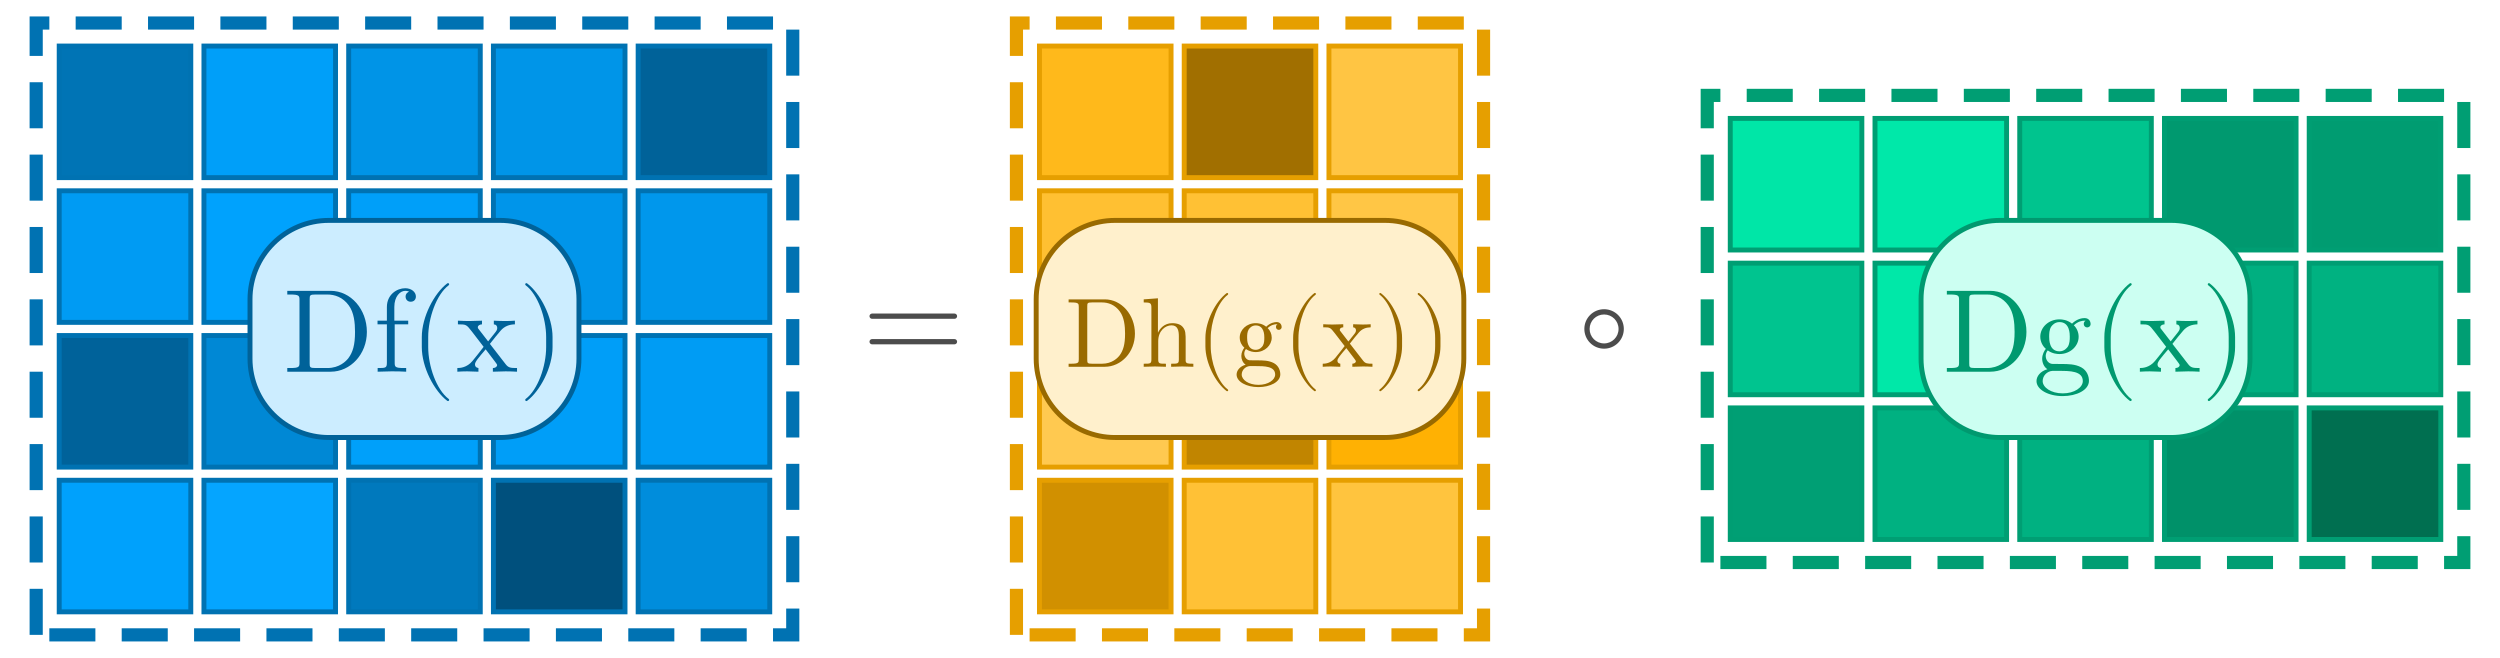 <?xml version="1.0" encoding="UTF-8"?>
<svg xmlns="http://www.w3.org/2000/svg" xmlns:xlink="http://www.w3.org/1999/xlink" width="380" height="100" viewBox="0 0 380 100">
<defs>
<g>
<g id="glyph-0-0">
<path d="M 14.441 -6.941 C 14.441 -7.16 14.262 -7.34 14.039 -7.34 L 1.52 -7.34 C 1.301 -7.34 1.121 -7.16 1.121 -6.941 C 1.121 -6.719 1.301 -6.539 1.52 -6.539 L 14.039 -6.539 C 14.262 -6.539 14.441 -6.719 14.441 -6.941 Z M 14.441 -3.059 C 14.441 -3.281 14.262 -3.461 14.039 -3.461 L 1.52 -3.461 C 1.301 -3.461 1.121 -3.281 1.121 -3.059 C 1.121 -2.84 1.301 -2.66 1.52 -2.66 L 14.039 -2.66 C 14.262 -2.66 14.441 -2.84 14.441 -3.059 Z M 14.441 -3.059 "/>
</g>
<g id="glyph-0-1">
<path d="M 7.121 -5 C 7.121 -6.66 5.781 -8 4.121 -8 C 2.461 -8 1.121 -6.66 1.121 -5 C 1.121 -3.34 2.461 -2 4.121 -2 C 5.781 -2 7.121 -3.34 7.121 -5 Z M 6.32 -5 C 6.32 -3.781 5.34 -2.801 4.121 -2.801 C 2.898 -2.801 1.922 -3.781 1.922 -5 C 1.922 -6.219 2.898 -7.199 4.121 -7.199 C 5.34 -7.199 6.32 -6.219 6.32 -5 Z M 6.32 -5 "/>
</g>
<g id="glyph-1-0">
<path d="M 12.727 -6.047 C 12.727 -9.469 10.297 -12.293 7.219 -12.293 L 0.629 -12.293 L 0.629 -11.734 L 1.062 -11.734 C 2.449 -11.734 2.484 -11.539 2.484 -10.891 L 2.484 -1.402 C 2.484 -0.758 2.449 -0.559 1.062 -0.559 L 0.629 -0.559 L 0.629 0 L 7.219 0 C 10.242 0 12.727 -2.664 12.727 -6.047 Z M 10.926 -6.047 C 10.926 -4.051 10.586 -2.969 9.938 -2.09 C 9.574 -1.602 8.551 -0.559 6.73 -0.559 L 4.914 -0.559 C 4.066 -0.559 4.031 -0.684 4.031 -1.277 L 4.031 -11.016 C 4.031 -11.609 4.066 -11.734 4.914 -11.734 L 6.715 -11.734 C 7.828 -11.734 9.07 -11.34 9.988 -10.062 C 10.766 -9 10.926 -7.453 10.926 -6.047 Z M 10.926 -6.047 "/>
</g>
<g id="glyph-1-1">
<path d="M 6.426 -11.43 C 6.426 -12.098 5.762 -12.691 4.805 -12.691 C 3.547 -12.691 2.016 -11.734 2.016 -9.828 L 2.016 -7.758 L 0.594 -7.758 L 0.594 -7.199 L 2.016 -7.199 L 2.016 -1.367 C 2.016 -0.559 1.816 -0.559 0.613 -0.559 L 0.613 0 L 2.664 -0.055 C 3.383 -0.055 4.23 -0.055 4.949 0 L 4.949 -0.559 L 4.57 -0.559 C 3.238 -0.559 3.203 -0.758 3.203 -1.402 L 3.203 -7.199 L 5.258 -7.199 L 5.258 -7.758 L 3.148 -7.758 L 3.148 -9.848 C 3.148 -11.43 4.016 -12.293 4.805 -12.293 C 4.859 -12.293 5.129 -12.293 5.398 -12.168 C 5.184 -12.098 4.859 -11.863 4.859 -11.41 C 4.859 -10.996 5.148 -10.637 5.633 -10.637 C 6.156 -10.637 6.426 -10.996 6.426 -11.43 Z M 6.426 -11.43 "/>
</g>
<g id="glyph-1-2">
<path d="M 5.977 4.285 C 5.977 4.23 5.941 4.176 5.902 4.141 C 4.031 2.734 2.789 -0.863 2.789 -3.742 L 2.789 -5.258 C 2.789 -8.137 4.031 -11.734 5.902 -13.141 C 5.941 -13.176 5.977 -13.23 5.977 -13.285 C 5.977 -13.375 5.887 -13.465 5.797 -13.465 C 5.762 -13.465 5.723 -13.445 5.688 -13.43 C 3.707 -11.934 1.816 -8.336 1.816 -5.258 L 1.816 -3.742 C 1.816 -0.664 3.707 2.934 5.688 4.43 C 5.723 4.445 5.762 4.465 5.797 4.465 C 5.887 4.465 5.977 4.375 5.977 4.285 Z M 5.977 4.285 "/>
</g>
<g id="glyph-1-3">
<path d="M 9.289 0 L 9.289 -0.559 C 8.316 -0.559 7.992 -0.594 7.578 -1.117 L 5.164 -4.23 C 5.707 -4.914 6.391 -5.797 6.82 -6.266 C 7.379 -6.91 8.117 -7.184 8.965 -7.199 L 8.965 -7.758 C 8.496 -7.723 7.957 -7.703 7.488 -7.703 C 6.949 -7.703 5.992 -7.738 5.762 -7.758 L 5.762 -7.199 C 6.137 -7.164 6.281 -6.93 6.281 -6.641 C 6.281 -6.355 6.102 -6.121 6.012 -6.012 L 4.895 -4.609 L 3.492 -6.426 C 3.328 -6.605 3.328 -6.641 3.328 -6.75 C 3.328 -7.02 3.602 -7.184 3.961 -7.199 L 3.961 -7.758 L 2.016 -7.703 C 1.637 -7.703 0.793 -7.723 0.305 -7.758 L 0.305 -7.199 C 1.566 -7.199 1.586 -7.184 2.43 -6.102 L 4.211 -3.781 C 3.367 -2.699 3.367 -2.664 2.52 -1.637 C 1.656 -0.594 0.594 -0.559 0.215 -0.559 L 0.215 0 C 0.684 -0.035 1.242 -0.055 1.711 -0.055 L 3.422 0 L 3.422 -0.559 C 3.023 -0.613 2.898 -0.848 2.898 -1.117 C 2.898 -1.512 3.422 -2.105 4.52 -3.402 L 5.887 -1.602 C 6.031 -1.402 6.266 -1.117 6.266 -1.008 C 6.266 -0.848 6.102 -0.574 5.617 -0.559 L 5.617 0 L 7.559 -0.055 C 8.047 -0.055 8.746 -0.035 9.289 0 Z M 9.289 0 "/>
</g>
<g id="glyph-1-4">
<path d="M 5.184 -3.742 L 5.184 -5.258 C 5.184 -8.336 3.293 -11.934 1.312 -13.43 C 1.277 -13.445 1.242 -13.465 1.207 -13.465 C 1.117 -13.465 1.027 -13.375 1.027 -13.285 C 1.027 -13.23 1.062 -13.176 1.098 -13.141 C 2.969 -11.734 4.211 -8.137 4.211 -5.258 L 4.211 -3.742 C 4.211 -0.863 2.969 2.734 1.098 4.141 C 1.062 4.176 1.027 4.23 1.027 4.285 C 1.027 4.375 1.117 4.465 1.207 4.465 C 1.242 4.465 1.277 4.445 1.312 4.43 C 3.293 2.934 5.184 -0.664 5.184 -3.742 Z M 5.184 -3.742 "/>
</g>
<g id="glyph-1-5">
<path d="M 8.73 -7.273 C 8.73 -7.578 8.516 -8.152 7.812 -8.152 C 7.453 -8.152 6.66 -8.047 5.902 -7.309 C 5.148 -7.902 4.391 -7.957 3.996 -7.957 C 2.32 -7.957 1.078 -6.715 1.078 -5.328 C 1.078 -4.535 1.477 -3.852 1.926 -3.473 C 1.691 -3.203 1.367 -2.609 1.367 -1.98 C 1.367 -1.422 1.602 -0.738 2.16 -0.379 C 1.078 -0.07 0.504 0.703 0.504 1.422 C 0.504 2.719 2.285 3.707 4.48 3.707 C 6.605 3.707 8.477 2.789 8.477 1.387 C 8.477 0.758 8.227 -0.16 7.309 -0.664 C 6.355 -1.172 5.309 -1.172 4.211 -1.172 C 3.762 -1.172 2.988 -1.172 2.863 -1.188 C 2.285 -1.262 1.906 -1.816 1.906 -2.395 C 1.906 -2.465 1.906 -2.879 2.215 -3.238 C 2.914 -2.734 3.652 -2.684 3.996 -2.684 C 5.672 -2.684 6.91 -3.926 6.91 -5.309 C 6.91 -5.977 6.625 -6.641 6.176 -7.055 C 6.82 -7.668 7.469 -7.758 7.793 -7.758 C 7.793 -7.758 7.922 -7.758 7.973 -7.738 C 7.777 -7.668 7.688 -7.469 7.688 -7.254 C 7.688 -6.949 7.922 -6.73 8.207 -6.73 C 8.387 -6.73 8.73 -6.859 8.73 -7.273 Z M 5.562 -5.328 C 5.562 -4.844 5.543 -4.266 5.273 -3.816 C 5.129 -3.602 4.715 -3.098 3.996 -3.098 C 2.43 -3.098 2.43 -4.895 2.43 -5.309 C 2.43 -5.797 2.449 -6.371 2.719 -6.82 C 2.863 -7.039 3.277 -7.543 3.996 -7.543 C 5.562 -7.543 5.562 -5.742 5.562 -5.328 Z M 7.543 1.422 C 7.543 2.395 6.266 3.293 4.5 3.293 C 2.684 3.293 1.441 2.375 1.441 1.422 C 1.441 0.594 2.125 -0.07 2.914 -0.125 L 3.977 -0.125 C 5.527 -0.125 7.543 -0.125 7.543 1.422 Z M 7.543 1.422 "/>
</g>
<g id="glyph-2-0">
<path d="M 10.605 -5.039 C 10.605 -7.891 8.578 -10.246 6.016 -10.246 L 0.523 -10.246 L 0.523 -9.781 L 0.887 -9.781 C 2.039 -9.781 2.07 -9.613 2.07 -9.074 L 2.07 -1.172 C 2.07 -0.629 2.039 -0.465 0.887 -0.465 L 0.523 -0.465 L 0.523 0 L 6.016 0 C 8.535 0 10.605 -2.219 10.605 -5.039 Z M 9.105 -5.039 C 9.105 -3.375 8.82 -2.477 8.281 -1.738 C 7.98 -1.336 7.125 -0.465 5.609 -0.465 L 4.094 -0.465 C 3.391 -0.465 3.359 -0.57 3.359 -1.066 L 3.359 -9.18 C 3.359 -9.676 3.391 -9.781 4.094 -9.781 L 5.594 -9.781 C 6.523 -9.781 7.559 -9.449 8.324 -8.387 C 8.969 -7.5 9.105 -6.211 9.105 -5.039 Z M 9.105 -5.039 "/>
</g>
<g id="glyph-2-1">
<path d="M 8.023 0 L 8.023 -0.465 C 7.246 -0.465 6.871 -0.465 6.855 -0.914 L 6.855 -3.781 C 6.855 -5.07 6.855 -5.535 6.391 -6.074 C 6.18 -6.328 5.684 -6.629 4.816 -6.629 C 3.555 -6.629 2.895 -5.73 2.656 -5.191 L 2.641 -5.191 L 2.641 -10.41 L 0.48 -10.246 L 0.48 -9.781 C 1.531 -9.781 1.648 -9.676 1.648 -8.941 L 1.648 -1.141 C 1.648 -0.465 1.484 -0.465 0.48 -0.465 L 0.48 0 L 2.176 -0.047 L 3.855 0 L 3.855 -0.465 C 2.852 -0.465 2.684 -0.465 2.684 -1.141 L 2.684 -3.898 C 2.684 -5.461 3.75 -6.301 4.711 -6.301 C 5.656 -6.301 5.82 -5.488 5.82 -4.637 L 5.82 -1.141 C 5.82 -0.465 5.656 -0.465 4.648 -0.465 L 4.648 0 L 6.344 -0.047 Z M 8.023 0 "/>
</g>
<g id="glyph-2-2">
<path d="M 4.98 3.57 C 4.98 3.523 4.949 3.48 4.922 3.449 C 3.359 2.281 2.324 -0.719 2.324 -3.121 L 2.324 -4.379 C 2.324 -6.781 3.359 -9.781 4.922 -10.949 C 4.949 -10.98 4.98 -11.023 4.98 -11.07 C 4.98 -11.145 4.906 -11.219 4.828 -11.219 C 4.801 -11.219 4.77 -11.203 4.738 -11.191 C 3.09 -9.945 1.516 -6.945 1.516 -4.379 L 1.516 -3.121 C 1.516 -0.555 3.09 2.445 4.738 3.691 C 4.77 3.703 4.801 3.719 4.828 3.719 C 4.906 3.719 4.98 3.645 4.98 3.57 Z M 4.98 3.57 "/>
</g>
<g id="glyph-2-3">
<path d="M 7.273 -6.059 C 7.273 -6.316 7.094 -6.797 6.512 -6.797 C 6.211 -6.797 5.551 -6.703 4.922 -6.09 C 4.289 -6.586 3.66 -6.629 3.328 -6.629 C 1.934 -6.629 0.898 -5.594 0.898 -4.441 C 0.898 -3.781 1.23 -3.211 1.605 -2.895 C 1.41 -2.672 1.141 -2.176 1.141 -1.648 C 1.141 -1.184 1.336 -0.613 1.801 -0.316 C 0.898 -0.059 0.422 0.586 0.422 1.184 C 0.422 2.266 1.906 3.09 3.734 3.09 C 5.504 3.09 7.066 2.324 7.066 1.156 C 7.066 0.629 6.855 -0.137 6.09 -0.555 C 5.297 -0.977 4.426 -0.977 3.512 -0.977 C 3.137 -0.977 2.488 -0.977 2.387 -0.988 C 1.906 -1.051 1.59 -1.516 1.59 -1.996 C 1.59 -2.055 1.59 -2.398 1.844 -2.699 C 2.43 -2.281 3.047 -2.234 3.328 -2.234 C 4.727 -2.234 5.762 -3.27 5.762 -4.426 C 5.762 -4.98 5.52 -5.535 5.145 -5.879 C 5.684 -6.391 6.227 -6.465 6.496 -6.465 C 6.496 -6.465 6.602 -6.465 6.645 -6.449 C 6.48 -6.391 6.406 -6.227 6.406 -6.047 C 6.406 -5.789 6.602 -5.609 6.84 -5.609 C 6.988 -5.609 7.273 -5.715 7.273 -6.059 Z M 4.637 -4.441 C 4.637 -4.035 4.621 -3.555 4.395 -3.18 C 4.273 -3 3.93 -2.578 3.328 -2.578 C 2.023 -2.578 2.023 -4.078 2.023 -4.426 C 2.023 -4.828 2.039 -5.309 2.266 -5.684 C 2.387 -5.863 2.73 -6.285 3.328 -6.285 C 4.637 -6.285 4.637 -4.785 4.637 -4.441 Z M 6.285 1.184 C 6.285 1.996 5.219 2.746 3.75 2.746 C 2.234 2.746 1.199 1.98 1.199 1.184 C 1.199 0.496 1.77 -0.059 2.43 -0.105 L 3.316 -0.105 C 4.605 -0.105 6.285 -0.105 6.285 1.184 Z M 6.285 1.184 "/>
</g>
<g id="glyph-2-4">
<path d="M 7.738 0 L 7.738 -0.465 C 6.93 -0.465 6.66 -0.496 6.316 -0.93 L 4.305 -3.523 C 4.754 -4.094 5.324 -4.828 5.684 -5.219 C 6.148 -5.762 6.766 -5.984 7.469 -6 L 7.469 -6.465 C 7.078 -6.434 6.629 -6.422 6.238 -6.422 C 5.789 -6.422 4.996 -6.449 4.801 -6.465 L 4.801 -6 C 5.113 -5.969 5.234 -5.773 5.234 -5.535 C 5.234 -5.297 5.086 -5.102 5.012 -5.012 L 4.078 -3.84 L 2.91 -5.355 C 2.773 -5.504 2.773 -5.535 2.773 -5.625 C 2.773 -5.852 3 -5.984 3.301 -6 L 3.301 -6.465 L 1.68 -6.422 C 1.363 -6.422 0.66 -6.434 0.254 -6.465 L 0.254 -6 C 1.305 -6 1.32 -5.984 2.023 -5.086 L 3.512 -3.148 C 2.805 -2.25 2.805 -2.219 2.102 -1.363 C 1.379 -0.496 0.496 -0.465 0.18 -0.465 L 0.18 0 C 0.57 -0.031 1.035 -0.047 1.426 -0.047 L 2.852 0 L 2.852 -0.465 C 2.52 -0.512 2.414 -0.703 2.414 -0.93 C 2.414 -1.262 2.852 -1.754 3.766 -2.836 L 4.906 -1.336 C 5.023 -1.172 5.219 -0.93 5.219 -0.84 C 5.219 -0.703 5.086 -0.48 4.68 -0.465 L 4.68 0 L 6.301 -0.047 C 6.703 -0.047 7.289 -0.031 7.738 0 Z M 7.738 0 "/>
</g>
<g id="glyph-2-5">
<path d="M 4.32 -3.121 L 4.32 -4.379 C 4.32 -6.945 2.746 -9.945 1.094 -11.191 C 1.066 -11.203 1.035 -11.219 1.004 -11.219 C 0.93 -11.219 0.855 -11.145 0.855 -11.07 C 0.855 -11.023 0.887 -10.98 0.914 -10.949 C 2.477 -9.781 3.512 -6.781 3.512 -4.379 L 3.512 -3.121 C 3.512 -0.719 2.477 2.281 0.914 3.449 C 0.887 3.48 0.855 3.523 0.855 3.57 C 0.855 3.645 0.93 3.719 1.004 3.719 C 1.035 3.719 1.066 3.703 1.094 3.691 C 2.746 2.445 4.32 -0.555 4.32 -3.121 Z M 4.32 -3.121 "/>
</g>
</g>
</defs>
<rect x="-38" y="-10" width="456" height="120" fill="rgb(100%, 100%, 100%)" fill-opacity="1"/>
<path fill-rule="nonzero" fill="rgb(0%, 45.445%, 70.958%)" fill-opacity="1" stroke-width="0.75" stroke-linecap="butt" stroke-linejoin="miter" stroke="rgb(0%, 44.706%, 69.804%)" stroke-opacity="1" stroke-miterlimit="10" d="M 9 27 L 9 7 L 29 7 L 29 27 Z M 9 27 "/>
<path fill-rule="nonzero" fill="rgb(0%, 62.397%, 97.428%)" fill-opacity="1" stroke-width="0.75" stroke-linecap="butt" stroke-linejoin="miter" stroke="rgb(0%, 44.706%, 69.804%)" stroke-opacity="1" stroke-miterlimit="10" d="M 31 27 L 31 7 L 51 7 L 51 27 Z M 31 27 "/>
<path fill-rule="nonzero" fill="rgb(0%, 57.88%, 90.374%)" fill-opacity="1" stroke-width="0.75" stroke-linecap="butt" stroke-linejoin="miter" stroke="rgb(0%, 44.706%, 69.804%)" stroke-opacity="1" stroke-miterlimit="10" d="M 53 27 L 53 7 L 73 7 L 73 27 Z M 53 27 "/>
<path fill-rule="nonzero" fill="rgb(0%, 58.259%, 90.966%)" fill-opacity="1" stroke-width="0.75" stroke-linecap="butt" stroke-linejoin="miter" stroke="rgb(0%, 44.706%, 69.804%)" stroke-opacity="1" stroke-miterlimit="10" d="M 75 27 L 75 7 L 95 7 L 95 27 Z M 75 27 "/>
<path fill-rule="nonzero" fill="rgb(0%, 38.426%, 59.998%)" fill-opacity="1" stroke-width="0.75" stroke-linecap="butt" stroke-linejoin="miter" stroke="rgb(0%, 44.706%, 69.804%)" stroke-opacity="1" stroke-miterlimit="10" d="M 97 27 L 97 7 L 117 7 L 117 27 Z M 97 27 "/>
<path fill-rule="nonzero" fill="rgb(0%, 60.829%, 94.979%)" fill-opacity="1" stroke-width="0.75" stroke-linecap="butt" stroke-linejoin="miter" stroke="rgb(0%, 44.706%, 69.804%)" stroke-opacity="1" stroke-miterlimit="10" d="M 9 49 L 9 29 L 29 29 L 29 49 Z M 9 49 "/>
<path fill-rule="nonzero" fill="rgb(0%, 63.41%, 99.008%)" fill-opacity="1" stroke-width="0.75" stroke-linecap="butt" stroke-linejoin="miter" stroke="rgb(0%, 44.706%, 69.804%)" stroke-opacity="1" stroke-miterlimit="10" d="M 31 49 L 31 29 L 51 29 L 51 49 Z M 31 49 "/>
<path fill-rule="nonzero" fill="rgb(0%, 62.378%, 97.398%)" fill-opacity="1" stroke-width="0.75" stroke-linecap="butt" stroke-linejoin="miter" stroke="rgb(0%, 44.706%, 69.804%)" stroke-opacity="1" stroke-miterlimit="10" d="M 53 49 L 53 29 L 73 29 L 73 49 Z M 53 49 "/>
<path fill-rule="nonzero" fill="rgb(0%, 58.578%, 91.463%)" fill-opacity="1" stroke-width="0.75" stroke-linecap="butt" stroke-linejoin="miter" stroke="rgb(0%, 44.706%, 69.804%)" stroke-opacity="1" stroke-miterlimit="10" d="M 75 49 L 75 29 L 95 29 L 95 49 Z M 75 49 "/>
<path fill-rule="nonzero" fill="rgb(0%, 59.235%, 92.49%)" fill-opacity="1" stroke-width="0.75" stroke-linecap="butt" stroke-linejoin="miter" stroke="rgb(0%, 44.706%, 69.804%)" stroke-opacity="1" stroke-miterlimit="10" d="M 97 49 L 97 29 L 117 29 L 117 49 Z M 97 49 "/>
<path fill-rule="nonzero" fill="rgb(0%, 38.618%, 60.298%)" fill-opacity="1" stroke-width="0.75" stroke-linecap="butt" stroke-linejoin="miter" stroke="rgb(0%, 44.706%, 69.804%)" stroke-opacity="1" stroke-miterlimit="10" d="M 9 71 L 9 51 L 29 51 L 29 71 Z M 9 71 "/>
<path fill-rule="nonzero" fill="rgb(0%, 53.482%, 83.506%)" fill-opacity="1" stroke-width="0.75" stroke-linecap="butt" stroke-linejoin="miter" stroke="rgb(0%, 44.706%, 69.804%)" stroke-opacity="1" stroke-miterlimit="10" d="M 31 71 L 31 51 L 51 51 L 51 71 Z M 31 71 "/>
<path fill-rule="nonzero" fill="rgb(0%, 62.746%, 97.972%)" fill-opacity="1" stroke-width="0.75" stroke-linecap="butt" stroke-linejoin="miter" stroke="rgb(0%, 44.706%, 69.804%)" stroke-opacity="1" stroke-miterlimit="10" d="M 53 71 L 53 51 L 73 51 L 73 71 Z M 53 71 "/>
<path fill-rule="nonzero" fill="rgb(0%, 62.102%, 96.966%)" fill-opacity="1" stroke-width="0.75" stroke-linecap="butt" stroke-linejoin="miter" stroke="rgb(0%, 44.706%, 69.804%)" stroke-opacity="1" stroke-miterlimit="10" d="M 75 71 L 75 51 L 95 51 L 95 71 Z M 75 71 "/>
<path fill-rule="nonzero" fill="rgb(0%, 61.063%, 95.344%)" fill-opacity="1" stroke-width="0.75" stroke-linecap="butt" stroke-linejoin="miter" stroke="rgb(0%, 44.706%, 69.804%)" stroke-opacity="1" stroke-miterlimit="10" d="M 97 71 L 97 51 L 117 51 L 117 71 Z M 97 71 "/>
<path fill-rule="nonzero" fill="rgb(0%, 63.128%, 98.569%)" fill-opacity="1" stroke-width="0.75" stroke-linecap="butt" stroke-linejoin="miter" stroke="rgb(0%, 44.706%, 69.804%)" stroke-opacity="1" stroke-miterlimit="10" d="M 9 93 L 9 73 L 29 73 L 29 93 Z M 9 93 "/>
<path fill-rule="nonzero" fill="rgb(2.033%, 64.776%, 100%)" fill-opacity="1" stroke-width="0.75" stroke-linecap="butt" stroke-linejoin="miter" stroke="rgb(0%, 44.706%, 69.804%)" stroke-opacity="1" stroke-miterlimit="10" d="M 31 93 L 31 73 L 51 73 L 51 93 Z M 31 93 "/>
<path fill-rule="nonzero" fill="rgb(0%, 47.504%, 74.173%)" fill-opacity="1" stroke-width="0.75" stroke-linecap="butt" stroke-linejoin="miter" stroke="rgb(0%, 44.706%, 69.804%)" stroke-opacity="1" stroke-miterlimit="10" d="M 53 93 L 53 73 L 73 73 L 73 93 Z M 53 93 "/>
<path fill-rule="nonzero" fill="rgb(0%, 31.294%, 48.863%)" fill-opacity="1" stroke-width="0.75" stroke-linecap="butt" stroke-linejoin="miter" stroke="rgb(0%, 44.706%, 69.804%)" stroke-opacity="1" stroke-miterlimit="10" d="M 75 93 L 75 73 L 95 73 L 95 93 Z M 75 93 "/>
<path fill-rule="nonzero" fill="rgb(0%, 55.26%, 86.283%)" fill-opacity="1" stroke-width="0.75" stroke-linecap="butt" stroke-linejoin="miter" stroke="rgb(0%, 44.706%, 69.804%)" stroke-opacity="1" stroke-miterlimit="10" d="M 97 93 L 97 73 L 117 73 L 117 93 Z M 97 93 "/>
<path fill="none" stroke-width="2" stroke-linecap="butt" stroke-linejoin="miter" stroke="rgb(0%, 44.706%, 69.804%)" stroke-opacity="1" stroke-dasharray="7 4" stroke-miterlimit="10" d="M 5.5 96.5 L 5.5 3.5 L 120.5 3.5 L 120.5 96.5 Z M 5.5 96.5 "/>
<path fill-rule="nonzero" fill="rgb(0%, 89.866%, 65.409%)" fill-opacity="1" stroke-width="0.75" stroke-linecap="butt" stroke-linejoin="miter" stroke="rgb(0%, 61.961%, 45.098%)" stroke-opacity="1" stroke-miterlimit="10" d="M 263 38 L 263 18 L 283 18 L 283 38 Z M 263 38 "/>
<path fill-rule="nonzero" fill="rgb(0%, 90.881%, 66.147%)" fill-opacity="1" stroke-width="0.75" stroke-linecap="butt" stroke-linejoin="miter" stroke="rgb(0%, 61.961%, 45.098%)" stroke-opacity="1" stroke-miterlimit="10" d="M 285 38 L 285 18 L 305 18 L 305 38 Z M 285 38 "/>
<path fill-rule="nonzero" fill="rgb(0%, 76.682%, 55.813%)" fill-opacity="1" stroke-width="0.75" stroke-linecap="butt" stroke-linejoin="miter" stroke="rgb(0%, 61.961%, 45.098%)" stroke-opacity="1" stroke-miterlimit="10" d="M 307 38 L 307 18 L 327 18 L 327 38 Z M 307 38 "/>
<path fill-rule="nonzero" fill="rgb(0%, 59.869%, 43.576%)" fill-opacity="1" stroke-width="0.75" stroke-linecap="butt" stroke-linejoin="miter" stroke="rgb(0%, 61.961%, 45.098%)" stroke-opacity="1" stroke-miterlimit="10" d="M 329 38 L 329 18 L 349 18 L 349 38 Z M 329 38 "/>
<path fill-rule="nonzero" fill="rgb(0%, 61.175%, 44.526%)" fill-opacity="1" stroke-width="0.75" stroke-linecap="butt" stroke-linejoin="miter" stroke="rgb(0%, 61.961%, 45.098%)" stroke-opacity="1" stroke-miterlimit="10" d="M 351 38 L 351 18 L 371 18 L 371 38 Z M 351 38 "/>
<path fill-rule="nonzero" fill="rgb(0%, 76.774%, 55.88%)" fill-opacity="1" stroke-width="0.75" stroke-linecap="butt" stroke-linejoin="miter" stroke="rgb(0%, 61.961%, 45.098%)" stroke-opacity="1" stroke-miterlimit="10" d="M 263 60 L 263 40 L 283 40 L 283 60 Z M 263 60 "/>
<path fill-rule="nonzero" fill="rgb(0%, 90.656%, 65.984%)" fill-opacity="1" stroke-width="0.75" stroke-linecap="butt" stroke-linejoin="miter" stroke="rgb(0%, 61.961%, 45.098%)" stroke-opacity="1" stroke-miterlimit="10" d="M 285 60 L 285 40 L 305 40 L 305 60 Z M 285 60 "/>
<path fill-rule="nonzero" fill="rgb(0%, 75.614%, 55.035%)" fill-opacity="1" stroke-width="0.75" stroke-linecap="butt" stroke-linejoin="miter" stroke="rgb(0%, 61.961%, 45.098%)" stroke-opacity="1" stroke-miterlimit="10" d="M 307 60 L 307 40 L 327 40 L 327 60 Z M 307 60 "/>
<path fill-rule="nonzero" fill="rgb(0%, 68.709%, 50.009%)" fill-opacity="1" stroke-width="0.75" stroke-linecap="butt" stroke-linejoin="miter" stroke="rgb(0%, 61.961%, 45.098%)" stroke-opacity="1" stroke-miterlimit="10" d="M 329 60 L 329 40 L 349 40 L 349 60 Z M 329 60 "/>
<path fill-rule="nonzero" fill="rgb(0%, 69.759%, 50.774%)" fill-opacity="1" stroke-width="0.75" stroke-linecap="butt" stroke-linejoin="miter" stroke="rgb(0%, 61.961%, 45.098%)" stroke-opacity="1" stroke-miterlimit="10" d="M 351 60 L 351 40 L 371 40 L 371 60 Z M 351 60 "/>
<path fill-rule="nonzero" fill="rgb(0%, 62.477%, 45.474%)" fill-opacity="1" stroke-width="0.75" stroke-linecap="butt" stroke-linejoin="miter" stroke="rgb(0%, 61.961%, 45.098%)" stroke-opacity="1" stroke-miterlimit="10" d="M 263 82 L 263 62 L 283 62 L 283 82 Z M 263 82 "/>
<path fill-rule="nonzero" fill="rgb(0%, 69.234%, 50.392%)" fill-opacity="1" stroke-width="0.75" stroke-linecap="butt" stroke-linejoin="miter" stroke="rgb(0%, 61.961%, 45.098%)" stroke-opacity="1" stroke-miterlimit="10" d="M 285 82 L 285 62 L 305 62 L 305 82 Z M 285 82 "/>
<path fill-rule="nonzero" fill="rgb(0%, 69.493%, 50.581%)" fill-opacity="1" stroke-width="0.75" stroke-linecap="butt" stroke-linejoin="miter" stroke="rgb(0%, 61.961%, 45.098%)" stroke-opacity="1" stroke-miterlimit="10" d="M 307 82 L 307 62 L 327 62 L 327 82 Z M 307 82 "/>
<path fill-rule="nonzero" fill="rgb(0%, 56.771%, 41.321%)" fill-opacity="1" stroke-width="0.75" stroke-linecap="butt" stroke-linejoin="miter" stroke="rgb(0%, 61.961%, 45.098%)" stroke-opacity="1" stroke-miterlimit="10" d="M 329 82 L 329 62 L 349 62 L 349 82 Z M 329 82 "/>
<path fill-rule="nonzero" fill="rgb(0%, 43.373%, 31.569%)" fill-opacity="1" stroke-width="0.75" stroke-linecap="butt" stroke-linejoin="miter" stroke="rgb(0%, 61.961%, 45.098%)" stroke-opacity="1" stroke-miterlimit="10" d="M 351 82 L 351 62 L 371 62 L 371 82 Z M 351 82 "/>
<path fill="none" stroke-width="2" stroke-linecap="butt" stroke-linejoin="miter" stroke="rgb(0%, 61.961%, 45.098%)" stroke-opacity="1" stroke-dasharray="7 4" stroke-miterlimit="10" d="M 259.5 85.5 L 259.5 14.5 L 374.5 14.5 L 374.5 85.5 Z M 259.5 85.5 "/>
<path fill-rule="nonzero" fill="rgb(100%, 72.479%, 10.846%)" fill-opacity="1" stroke-width="0.75" stroke-linecap="butt" stroke-linejoin="miter" stroke="rgb(90.196%, 62.353%, 0%)" stroke-opacity="1" stroke-miterlimit="10" d="M 158 27 L 158 7 L 178 7 L 178 27 Z M 158 27 "/>
<path fill-rule="nonzero" fill="rgb(63.137%, 43.647%, 0%)" fill-opacity="1" stroke-width="0.75" stroke-linecap="butt" stroke-linejoin="miter" stroke="rgb(90.196%, 62.353%, 0%)" stroke-opacity="1" stroke-miterlimit="10" d="M 180 27 L 180 7 L 200 7 L 200 27 Z M 180 27 "/>
<path fill-rule="nonzero" fill="rgb(100%, 77.265%, 26.35%)" fill-opacity="1" stroke-width="0.75" stroke-linecap="butt" stroke-linejoin="miter" stroke="rgb(90.196%, 62.353%, 0%)" stroke-opacity="1" stroke-miterlimit="10" d="M 202 27 L 202 7 L 222 7 L 222 27 Z M 202 27 "/>
<path fill-rule="nonzero" fill="rgb(100%, 75.171%, 19.567%)" fill-opacity="1" stroke-width="0.75" stroke-linecap="butt" stroke-linejoin="miter" stroke="rgb(90.196%, 62.353%, 0%)" stroke-opacity="1" stroke-miterlimit="10" d="M 158 49 L 158 29 L 178 29 L 178 49 Z M 158 49 "/>
<path fill-rule="nonzero" fill="rgb(100%, 75.408%, 20.335%)" fill-opacity="1" stroke-width="0.75" stroke-linecap="butt" stroke-linejoin="miter" stroke="rgb(90.196%, 62.353%, 0%)" stroke-opacity="1" stroke-miterlimit="10" d="M 180 49 L 180 29 L 200 29 L 200 49 Z M 180 49 "/>
<path fill-rule="nonzero" fill="rgb(100%, 77.564%, 27.319%)" fill-opacity="1" stroke-width="0.75" stroke-linecap="butt" stroke-linejoin="miter" stroke="rgb(90.196%, 62.353%, 0%)" stroke-opacity="1" stroke-miterlimit="10" d="M 202 49 L 202 29 L 222 29 L 222 49 Z M 202 49 "/>
<path fill-rule="nonzero" fill="rgb(100%, 78.842%, 31.46%)" fill-opacity="1" stroke-width="0.75" stroke-linecap="butt" stroke-linejoin="miter" stroke="rgb(90.196%, 62.353%, 0%)" stroke-opacity="1" stroke-miterlimit="10" d="M 158 71 L 158 51 L 178 51 L 178 71 Z M 158 71 "/>
<path fill-rule="nonzero" fill="rgb(75.419%, 52.138%, 0%)" fill-opacity="1" stroke-width="0.75" stroke-linecap="butt" stroke-linejoin="miter" stroke="rgb(90.196%, 62.353%, 0%)" stroke-opacity="1" stroke-miterlimit="10" d="M 180 71 L 180 51 L 200 51 L 200 71 Z M 180 71 "/>
<path fill-rule="nonzero" fill="rgb(100%, 69.524%, 1.276%)" fill-opacity="1" stroke-width="0.75" stroke-linecap="butt" stroke-linejoin="miter" stroke="rgb(90.196%, 62.353%, 0%)" stroke-opacity="1" stroke-miterlimit="10" d="M 202 71 L 202 51 L 222 51 L 222 71 Z M 202 71 "/>
<path fill-rule="nonzero" fill="rgb(81.843%, 56.578%, 0%)" fill-opacity="1" stroke-width="0.75" stroke-linecap="butt" stroke-linejoin="miter" stroke="rgb(90.196%, 62.353%, 0%)" stroke-opacity="1" stroke-miterlimit="10" d="M 158 93 L 158 73 L 178 73 L 178 93 Z M 158 93 "/>
<path fill-rule="nonzero" fill="rgb(100%, 75.717%, 21.337%)" fill-opacity="1" stroke-width="0.75" stroke-linecap="butt" stroke-linejoin="miter" stroke="rgb(90.196%, 62.353%, 0%)" stroke-opacity="1" stroke-miterlimit="10" d="M 180 93 L 180 73 L 200 73 L 200 93 Z M 180 93 "/>
<path fill-rule="nonzero" fill="rgb(100%, 76.614%, 24.243%)" fill-opacity="1" stroke-width="0.75" stroke-linecap="butt" stroke-linejoin="miter" stroke="rgb(90.196%, 62.353%, 0%)" stroke-opacity="1" stroke-miterlimit="10" d="M 202 93 L 202 73 L 222 73 L 222 93 Z M 202 93 "/>
<path fill="none" stroke-width="2" stroke-linecap="butt" stroke-linejoin="miter" stroke="rgb(90.196%, 62.353%, 0%)" stroke-opacity="1" stroke-dasharray="7 4" stroke-miterlimit="10" d="M 154.5 96.5 L 154.5 3.5 L 225.5 3.5 L 225.5 96.5 Z M 154.5 96.5 "/>
<g fill="rgb(30%, 30%, 30%)" fill-opacity="1">
<use xlink:href="#glyph-0-0" x="131.04" y="55"/>
</g>
<g fill="rgb(30%, 30%, 30%)" fill-opacity="1">
<use xlink:href="#glyph-0-1" x="239.7" y="55"/>
</g>
<path fill-rule="nonzero" fill="rgb(80%, 92.809%, 100%)" fill-opacity="1" stroke-width="0.75" stroke-linecap="butt" stroke-linejoin="miter" stroke="rgb(0%, 38.427%, 60%)" stroke-opacity="1" stroke-miterlimit="10" d="M 63 66.5 L 50 66.5 C 43.371 66.5 38 61.129 38 54.5 L 38 45.5 C 38 38.871 43.371 33.5 50 33.5 L 76 33.5 C 82.629 33.5 88 38.871 88 45.5 L 88 54.5 C 88 61.129 82.629 66.5 76 66.5 Z M 63 66.5 "/>
<g fill="rgb(0%, 38.427%, 60%)" fill-opacity="1">
<use xlink:href="#glyph-1-0" x="43.038" y="56.5"/>
</g>
<g fill="rgb(0%, 38.427%, 60%)" fill-opacity="1">
<use xlink:href="#glyph-1-1" x="56.79" y="56.5"/>
</g>
<g fill="rgb(0%, 38.427%, 60%)" fill-opacity="1">
<use xlink:href="#glyph-1-2" x="62.298" y="56.5"/>
</g>
<g fill="rgb(0%, 38.427%, 60%)" fill-opacity="1">
<use xlink:href="#glyph-1-3" x="69.3" y="56.5"/>
</g>
<g fill="rgb(0%, 38.427%, 60%)" fill-opacity="1">
<use xlink:href="#glyph-1-4" x="78.804" y="56.5"/>
</g>
<path fill-rule="nonzero" fill="rgb(80%, 100%, 94.557%)" fill-opacity="1" stroke-width="0.75" stroke-linecap="butt" stroke-linejoin="miter" stroke="rgb(0%, 60%, 43.671%)" stroke-opacity="1" stroke-miterlimit="10" d="M 317 66.5 L 304 66.5 C 297.371 66.5 292 61.129 292 54.5 L 292 45.5 C 292 38.871 297.371 33.5 304 33.5 L 330 33.5 C 336.629 33.5 342 38.871 342 45.5 L 342 54.5 C 342 61.129 336.629 66.5 330 66.5 Z M 317 66.5 "/>
<g fill="rgb(0%, 60%, 43.671%)" fill-opacity="1">
<use xlink:href="#glyph-1-0" x="295.292" y="56.5"/>
</g>
<g fill="rgb(0%, 60%, 43.671%)" fill-opacity="1">
<use xlink:href="#glyph-1-5" x="309.044" y="56.5"/>
</g>
<g fill="rgb(0%, 60%, 43.671%)" fill-opacity="1">
<use xlink:href="#glyph-1-2" x="318.044" y="56.5"/>
</g>
<g fill="rgb(0%, 60%, 43.671%)" fill-opacity="1">
<use xlink:href="#glyph-1-3" x="325.046" y="56.5"/>
</g>
<g fill="rgb(0%, 60%, 43.671%)" fill-opacity="1">
<use xlink:href="#glyph-1-4" x="334.55" y="56.5"/>
</g>
<path fill-rule="nonzero" fill="rgb(100%, 93.826%, 80%)" fill-opacity="1" stroke-width="0.75" stroke-linecap="butt" stroke-linejoin="miter" stroke="rgb(60%, 41.478%, 0%)" stroke-opacity="1" stroke-miterlimit="10" d="M 190 66.5 L 169.5 66.5 C 162.871 66.5 157.5 61.129 157.5 54.5 L 157.5 45.5 C 157.5 38.871 162.871 33.5 169.5 33.5 L 210.5 33.5 C 217.129 33.5 222.5 38.871 222.5 45.5 L 222.5 54.5 C 222.5 61.129 217.129 66.5 210.5 66.5 Z M 190 66.5 "/>
<g fill="rgb(60%, 41.478%, 0%)" fill-opacity="1">
<use xlink:href="#glyph-2-0" x="161.905" y="55.75"/>
</g>
<g fill="rgb(60%, 41.478%, 0%)" fill-opacity="1">
<use xlink:href="#glyph-2-1" x="173.365" y="55.75"/>
</g>
<g fill="rgb(60%, 41.478%, 0%)" fill-opacity="1">
<use xlink:href="#glyph-2-2" x="181.705" y="55.75"/>
</g>
<g fill="rgb(60%, 41.478%, 0%)" fill-opacity="1">
<use xlink:href="#glyph-2-3" x="187.54" y="55.75"/>
</g>
<g fill="rgb(60%, 41.478%, 0%)" fill-opacity="1">
<use xlink:href="#glyph-2-2" x="195.04" y="55.75"/>
</g>
<g fill="rgb(60%, 41.478%, 0%)" fill-opacity="1">
<use xlink:href="#glyph-2-4" x="200.875" y="55.75"/>
</g>
<g fill="rgb(60%, 41.478%, 0%)" fill-opacity="1">
<use xlink:href="#glyph-2-5" x="208.795" y="55.75"/>
</g>
<g fill="rgb(60%, 41.478%, 0%)" fill-opacity="1">
<use xlink:href="#glyph-2-5" x="214.63" y="55.75"/>
</g>
</svg>
